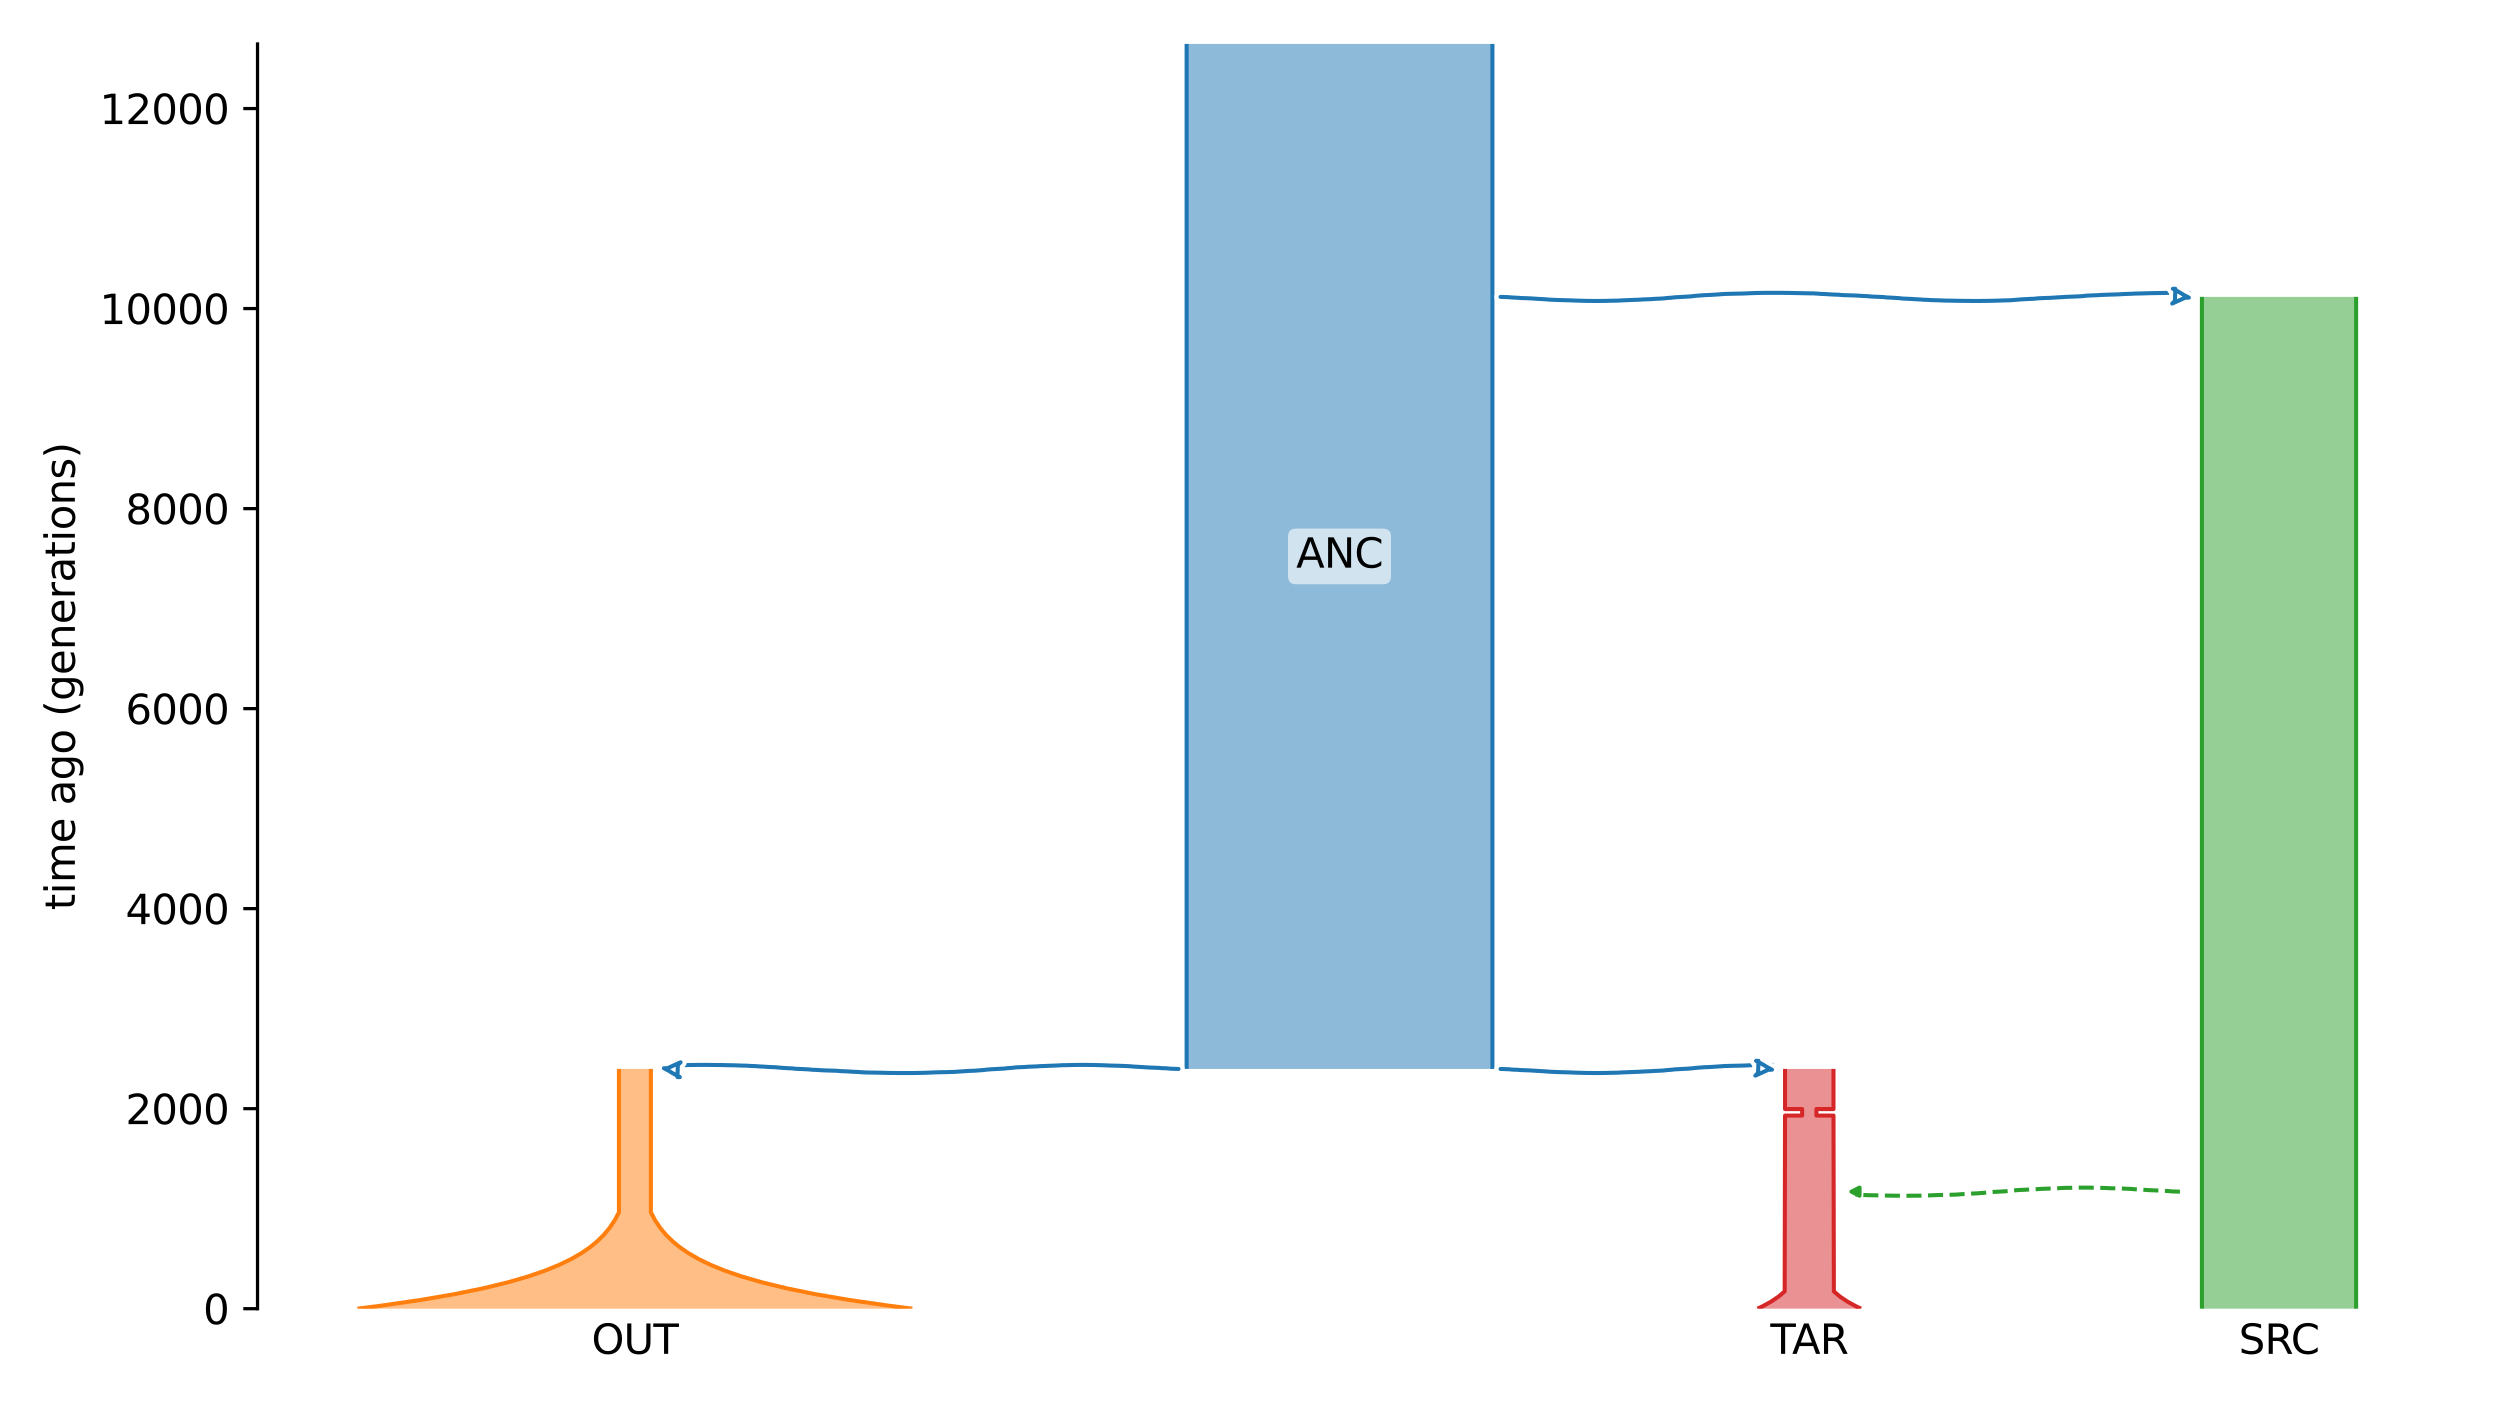 <?xml version="1.0" encoding="utf-8" standalone="no"?>
<!DOCTYPE svg PUBLIC "-//W3C//DTD SVG 1.1//EN"
  "http://www.w3.org/Graphics/SVG/1.1/DTD/svg11.dtd">
<svg xmlns:xlink="http://www.w3.org/1999/xlink" width="614.4pt" height="345.6pt" viewBox="0 0 614.4 345.6" xmlns="http://www.w3.org/2000/svg" version="1.1">
 <defs>
  <style type="text/css">*{stroke-linejoin: round; stroke-linecap: butt}</style>
 </defs>
 <g id="figure_1">
  <g id="patch_1">
   <path d="M 0 345.6 
L 614.4 345.6 
L 614.4 0 
L 0 0 
z
" style="fill: #ffffff"/>
  </g>
  <g id="axes_1">
   <g id="patch_2">
    <path d="M 63.291 321.622 
L 603.6 321.622 
L 603.6 10.8 
L 63.291 10.8 
z
" style="fill: #ffffff"/>
   </g>
   <path d="M 535.738 292.865 
L 534.738 292.834 
L 533.738 292.797 
L 532.738 292.699 
L 531.738 292.667 
L 530.738 292.593 
L 529.738 292.555 
L 528.738 292.519 
L 527.738 292.462 
L 526.738 292.391 
L 525.738 292.339 
L 524.738 292.28 
L 523.738 292.192 
L 522.738 292.146 
L 521.738 292.103 
L 520.738 292.073 
L 519.738 292.047 
L 518.738 292.025 
L 517.738 291.971 
L 516.738 291.943 
L 515.738 291.913 
L 514.738 291.888 
L 513.738 291.877 
L 512.738 291.867 
L 511.738 291.867 
L 510.738 291.876 
L 509.738 291.888 
L 508.738 291.919 
L 507.738 291.93 
L 506.738 291.96 
L 505.738 292.02 
L 504.738 292.057 
L 503.738 292.097 
L 502.738 292.139 
L 501.738 292.172 
L 500.738 292.239 
L 499.738 292.278 
L 498.738 292.321 
L 497.738 292.392 
L 496.738 292.428 
L 495.738 292.486 
L 494.738 292.597 
L 493.738 292.668 
L 492.738 292.781 
L 491.738 292.827 
L 490.738 292.888 
L 489.738 292.936 
L 488.738 293.017 
L 487.738 293.136 
L 486.738 293.206 
L 485.738 293.289 
L 484.738 293.322 
L 483.738 293.374 
L 482.738 293.442 
L 481.738 293.508 
L 480.738 293.585 
L 479.738 293.612 
L 478.738 293.639 
L 477.738 293.662 
L 476.738 293.681 
L 475.738 293.708 
L 474.738 293.757 
L 473.738 293.792 
L 472.738 293.828 
L 471.738 293.844 
L 470.738 293.859 
L 469.738 293.863 
L 468.738 293.865 
L 467.738 293.865 
L 466.738 293.863 
L 465.738 293.85 
L 464.738 293.841 
L 463.738 293.82 
L 462.738 293.797 
L 461.738 293.779 
L 460.738 293.761 
L 459.738 293.74 
L 458.738 293.724 
L 457.738 293.661 
L 456.003 293.586 
" clip-path="url(#p393d10623c)" style="fill: none; stroke-dasharray: 3.7,1.6; stroke-dashoffset: 0; stroke: #2ca02c"/>
   <g id="patch_3">
    <path d="M 291.624 10.8 
L 291.624 262.708 
M 366.778 10.8 
L 366.778 262.708 
" clip-path="url(#p393d10623c)" style="fill: none; stroke: #ffffff; stroke-width: 3; stroke-linejoin: miter"/>
    <path d="M 291.624 10.8 
L 291.624 262.708 
M 366.778 10.8 
L 366.778 262.708 
" clip-path="url(#p393d10623c)" style="fill: none; stroke: #1f77b4; stroke-linejoin: miter"/>
    <g id="PolyCollection_1">
     <path d="M 366.778 10.8 
L 291.624 10.8 
L 291.624 262.708 
L 366.778 262.708 
L 366.778 262.708 
L 366.778 10.8 
z
" clip-path="url(#p393d10623c)" style="fill: #1f77b4; fill-opacity: 0.5"/>
    </g>
    <g id="patch_4">
     <path d="M 152.108 262.708 
L 152.108 297.953 
L 152.108 297.953 
L 151.089 299.866 
L 149.806 301.778 
L 148.414 303.452 
L 146.709 305.125 
L 144.948 306.56 
L 142.855 307.994 
L 140.365 309.429 
L 137.406 310.863 
L 133.888 312.298 
L 129.705 313.732 
L 124.732 315.167 
L 118.82 316.601 
L 111.791 318.036 
L 103.435 319.47 
L 93.5 320.905 
L 87.85 321.622 
M 159.96 262.708 
L 159.96 297.953 
L 159.96 297.953 
L 160.978 299.866 
L 162.261 301.778 
L 163.654 303.452 
L 165.358 305.125 
L 167.119 306.56 
L 169.213 307.994 
L 171.702 309.429 
L 174.661 310.863 
L 178.18 312.298 
L 182.363 313.732 
L 187.335 315.167 
L 193.248 316.601 
L 200.276 318.036 
L 208.633 319.47 
L 218.567 320.905 
L 224.217 321.622 
L 224.217 321.622 
" clip-path="url(#p393d10623c)" style="fill: none; stroke: #ffffff; stroke-width: 3; stroke-linejoin: miter"/>
     <path d="M 152.108 262.708 
L 152.108 297.953 
L 152.108 297.953 
L 151.089 299.866 
L 149.806 301.778 
L 148.414 303.452 
L 146.709 305.125 
L 144.948 306.56 
L 142.855 307.994 
L 140.365 309.429 
L 137.406 310.863 
L 133.888 312.298 
L 129.705 313.732 
L 124.732 315.167 
L 118.82 316.601 
L 111.791 318.036 
L 103.435 319.47 
L 93.5 320.905 
L 87.85 321.622 
M 159.96 262.708 
L 159.96 297.953 
L 159.96 297.953 
L 160.978 299.866 
L 162.261 301.778 
L 163.654 303.452 
L 165.358 305.125 
L 167.119 306.56 
L 169.213 307.994 
L 171.702 309.429 
L 174.661 310.863 
L 178.18 312.298 
L 182.363 313.732 
L 187.335 315.167 
L 193.248 316.601 
L 200.276 318.036 
L 208.633 319.47 
L 218.567 320.905 
L 224.217 321.622 
L 224.217 321.622 
" clip-path="url(#p393d10623c)" style="fill: none; stroke: #ff7f0e; stroke-linejoin: miter"/>
     <g id="PolyCollection_2">
      <path d="M 159.96 262.708 
L 152.108 262.708 
L 152.108 297.953 
L 152.108 297.953 
L 151.993 298.192 
L 151.875 298.431 
L 151.753 298.67 
L 151.628 298.909 
L 151.499 299.148 
L 151.366 299.388 
L 151.23 299.627 
L 151.089 299.866 
L 150.945 300.105 
L 150.796 300.344 
L 150.643 300.583 
L 150.485 300.822 
L 150.322 301.061 
L 150.155 301.3 
L 149.983 301.539 
L 149.806 301.778 
L 149.624 302.017 
L 149.437 302.256 
L 149.244 302.496 
L 149.045 302.735 
L 148.841 302.974 
L 148.63 303.213 
L 148.414 303.452 
L 148.191 303.691 
L 147.961 303.93 
L 147.725 304.169 
L 147.482 304.408 
L 147.232 304.647 
L 146.974 304.886 
L 146.709 305.125 
L 146.437 305.365 
L 146.156 305.604 
L 145.867 305.843 
L 145.569 306.082 
L 145.263 306.321 
L 144.948 306.56 
L 144.624 306.799 
L 144.29 307.038 
L 143.947 307.277 
L 143.593 307.516 
L 143.229 307.755 
L 142.855 307.994 
L 142.469 308.233 
L 142.072 308.473 
L 141.664 308.712 
L 141.243 308.951 
L 140.811 309.19 
L 140.365 309.429 
L 139.907 309.668 
L 139.435 309.907 
L 138.95 310.146 
L 138.45 310.385 
L 137.935 310.624 
L 137.406 310.863 
L 136.861 311.102 
L 136.3 311.341 
L 135.723 311.581 
L 135.129 311.82 
L 134.517 312.059 
L 133.888 312.298 
L 133.24 312.537 
L 132.573 312.776 
L 131.887 313.015 
L 131.18 313.254 
L 130.453 313.493 
L 129.705 313.732 
L 128.935 313.971 
L 128.142 314.21 
L 127.326 314.45 
L 126.486 314.689 
L 125.622 314.928 
L 124.732 315.167 
L 123.816 315.406 
L 122.874 315.645 
L 121.904 315.884 
L 120.905 316.123 
L 119.878 316.362 
L 118.82 316.601 
L 117.731 316.84 
L 116.611 317.079 
L 115.457 317.318 
L 114.27 317.558 
L 113.049 317.797 
L 111.791 318.036 
L 110.497 318.275 
L 109.165 318.514 
L 107.794 318.753 
L 106.382 318.992 
L 104.93 319.231 
L 103.435 319.47 
L 101.896 319.709 
L 100.312 319.948 
L 98.682 320.187 
L 97.005 320.426 
L 95.278 320.666 
L 93.5 320.905 
L 91.671 321.144 
L 89.788 321.383 
L 87.85 321.622 
L 224.217 321.622 
L 224.217 321.622 
L 222.279 321.383 
L 220.396 321.144 
L 218.567 320.905 
L 216.79 320.666 
L 215.063 320.426 
L 213.385 320.187 
L 211.755 319.948 
L 210.171 319.709 
L 208.633 319.47 
L 207.138 319.231 
L 205.685 318.992 
L 204.274 318.753 
L 202.903 318.514 
L 201.571 318.275 
L 200.276 318.036 
L 199.019 317.797 
L 197.797 317.558 
L 196.61 317.318 
L 195.457 317.079 
L 194.336 316.84 
L 193.248 316.601 
L 192.19 316.362 
L 191.162 316.123 
L 190.164 315.884 
L 189.194 315.645 
L 188.251 315.406 
L 187.335 315.167 
L 186.446 314.928 
L 185.581 314.689 
L 184.742 314.45 
L 183.926 314.21 
L 183.133 313.971 
L 182.363 313.732 
L 181.614 313.493 
L 180.887 313.254 
L 180.181 313.015 
L 179.494 312.776 
L 178.828 312.537 
L 178.18 312.298 
L 177.55 312.059 
L 176.939 311.82 
L 176.345 311.581 
L 175.767 311.341 
L 175.206 311.102 
L 174.661 310.863 
L 174.132 310.624 
L 173.618 310.385 
L 173.118 310.146 
L 172.632 309.907 
L 172.16 309.668 
L 171.702 309.429 
L 171.257 309.19 
L 170.824 308.951 
L 170.404 308.712 
L 169.995 308.473 
L 169.598 308.233 
L 169.213 307.994 
L 168.838 307.755 
L 168.474 307.516 
L 168.121 307.277 
L 167.777 307.038 
L 167.443 306.799 
L 167.119 306.56 
L 166.804 306.321 
L 166.498 306.082 
L 166.201 305.843 
L 165.912 305.604 
L 165.631 305.365 
L 165.358 305.125 
L 165.093 304.886 
L 164.836 304.647 
L 164.585 304.408 
L 164.342 304.169 
L 164.106 303.93 
L 163.877 303.691 
L 163.654 303.452 
L 163.437 303.213 
L 163.227 302.974 
L 163.022 302.735 
L 162.824 302.496 
L 162.631 302.256 
L 162.443 302.017 
L 162.261 301.778 
L 162.084 301.539 
L 161.912 301.3 
L 161.745 301.061 
L 161.583 300.822 
L 161.425 300.583 
L 161.272 300.344 
L 161.123 300.105 
L 160.978 299.866 
L 160.838 299.627 
L 160.701 299.388 
L 160.568 299.148 
L 160.44 298.909 
L 160.314 298.67 
L 160.193 298.431 
L 160.074 298.192 
L 159.96 297.953 
L 159.96 297.953 
L 159.96 262.708 
z
" clip-path="url(#p393d10623c)" style="fill: #ff7f0e; fill-opacity: 0.5"/>
     </g>
     <g id="patch_5">
      <path d="M 541.141 72.964 
L 541.141 321.622 
M 579.04 72.964 
L 579.04 321.622 
" clip-path="url(#p393d10623c)" style="fill: none; stroke: #ffffff; stroke-width: 3; stroke-linejoin: miter"/>
      <path d="M 541.141 72.964 
L 541.141 321.622 
M 579.04 72.964 
L 579.04 321.622 
" clip-path="url(#p393d10623c)" style="fill: none; stroke: #2ca02c; stroke-linejoin: miter"/>
      <g id="PolyCollection_3">
       <path d="M 579.04 72.964 
L 541.141 72.964 
L 541.141 321.622 
L 579.04 321.622 
L 579.04 321.622 
L 579.04 72.964 
z
" clip-path="url(#p393d10623c)" style="fill: #2ca02c; fill-opacity: 0.5"/>
      </g>
      <g id="patch_6">
       <path d="M 438.692 262.708 
L 438.692 272.564 
L 442.891 272.564 
L 442.891 274.161 
L 438.692 274.161 
L 438.6 317.384 
L 437.093 318.651 
L 435.283 319.874 
L 433.128 321.054 
L 431.92 321.622 
M 450.6 262.708 
L 450.6 272.564 
L 446.401 272.564 
L 446.401 274.161 
L 450.6 274.161 
L 450.692 317.384 
L 452.198 318.651 
L 454.008 319.874 
L 456.163 321.054 
L 457.371 321.622 
L 457.371 321.622 
" clip-path="url(#p393d10623c)" style="fill: none; stroke: #ffffff; stroke-width: 3; stroke-linejoin: miter"/>
       <path d="M 438.692 262.708 
L 438.692 272.564 
L 442.891 272.564 
L 442.891 274.161 
L 438.692 274.161 
L 438.6 317.384 
L 437.093 318.651 
L 435.283 319.874 
L 433.128 321.054 
L 431.92 321.622 
M 450.6 262.708 
L 450.6 272.564 
L 446.401 272.564 
L 446.401 274.161 
L 450.6 274.161 
L 450.692 317.384 
L 452.198 318.651 
L 454.008 319.874 
L 456.163 321.054 
L 457.371 321.622 
L 457.371 321.622 
" clip-path="url(#p393d10623c)" style="fill: none; stroke: #d62728; stroke-linejoin: miter"/>
       <g id="PolyCollection_4">
        <path d="M 450.6 262.708 
L 438.692 262.708 
L 438.692 272.564 
L 442.891 272.564 
L 442.891 274.161 
L 438.692 274.161 
L 438.692 317.296 
L 438.692 317.296 
L 438.646 317.34 
L 438.6 317.384 
L 438.553 317.427 
L 438.506 317.471 
L 438.459 317.515 
L 438.412 317.558 
L 438.364 317.602 
L 438.315 317.646 
L 438.266 317.689 
L 438.217 317.733 
L 438.168 317.777 
L 438.118 317.82 
L 438.068 317.864 
L 438.017 317.908 
L 437.966 317.952 
L 437.914 317.995 
L 437.863 318.039 
L 437.81 318.083 
L 437.758 318.126 
L 437.705 318.17 
L 437.651 318.214 
L 437.597 318.257 
L 437.543 318.301 
L 437.488 318.345 
L 437.433 318.388 
L 437.378 318.432 
L 437.322 318.476 
L 437.265 318.52 
L 437.208 318.563 
L 437.151 318.607 
L 437.093 318.651 
L 437.035 318.694 
L 436.977 318.738 
L 436.917 318.782 
L 436.858 318.825 
L 436.798 318.869 
L 436.738 318.913 
L 436.677 318.957 
L 436.615 319 
L 436.553 319.044 
L 436.491 319.088 
L 436.428 319.131 
L 436.365 319.175 
L 436.301 319.219 
L 436.237 319.262 
L 436.172 319.306 
L 436.107 319.35 
L 436.041 319.393 
L 435.975 319.437 
L 435.908 319.481 
L 435.841 319.525 
L 435.773 319.568 
L 435.705 319.612 
L 435.636 319.656 
L 435.566 319.699 
L 435.496 319.743 
L 435.426 319.787 
L 435.355 319.83 
L 435.283 319.874 
L 435.211 319.918 
L 435.139 319.961 
L 435.065 320.005 
L 434.992 320.049 
L 434.917 320.093 
L 434.842 320.136 
L 434.767 320.18 
L 434.691 320.224 
L 434.614 320.267 
L 434.537 320.311 
L 434.459 320.355 
L 434.38 320.398 
L 434.301 320.442 
L 434.222 320.486 
L 434.141 320.53 
L 434.06 320.573 
L 433.979 320.617 
L 433.897 320.661 
L 433.814 320.704 
L 433.731 320.748 
L 433.646 320.792 
L 433.562 320.835 
L 433.476 320.879 
L 433.39 320.923 
L 433.304 320.966 
L 433.216 321.01 
L 433.128 321.054 
L 433.04 321.098 
L 432.95 321.141 
L 432.86 321.185 
L 432.769 321.229 
L 432.678 321.272 
L 432.586 321.316 
L 432.493 321.36 
L 432.399 321.403 
L 432.305 321.447 
L 432.21 321.491 
L 432.114 321.534 
L 432.017 321.578 
L 431.92 321.622 
L 457.371 321.622 
L 457.371 321.622 
L 457.274 321.578 
L 457.178 321.534 
L 457.082 321.491 
L 456.987 321.447 
L 456.892 321.403 
L 456.799 321.36 
L 456.706 321.316 
L 456.614 321.272 
L 456.522 321.229 
L 456.432 321.185 
L 456.341 321.141 
L 456.252 321.098 
L 456.163 321.054 
L 456.075 321.01 
L 455.988 320.966 
L 455.901 320.923 
L 455.815 320.879 
L 455.73 320.835 
L 455.645 320.792 
L 455.561 320.748 
L 455.478 320.704 
L 455.395 320.661 
L 455.313 320.617 
L 455.231 320.573 
L 455.15 320.53 
L 455.07 320.486 
L 454.99 320.442 
L 454.911 320.398 
L 454.833 320.355 
L 454.755 320.311 
L 454.678 320.267 
L 454.601 320.224 
L 454.525 320.18 
L 454.449 320.136 
L 454.374 320.093 
L 454.3 320.049 
L 454.226 320.005 
L 454.153 319.961 
L 454.08 319.918 
L 454.008 319.874 
L 453.937 319.83 
L 453.866 319.787 
L 453.795 319.743 
L 453.725 319.699 
L 453.656 319.656 
L 453.587 319.612 
L 453.519 319.568 
L 453.451 319.525 
L 453.384 319.481 
L 453.317 319.437 
L 453.25 319.393 
L 453.185 319.35 
L 453.119 319.306 
L 453.055 319.262 
L 452.99 319.219 
L 452.927 319.175 
L 452.863 319.131 
L 452.801 319.088 
L 452.738 319.044 
L 452.676 319 
L 452.615 318.957 
L 452.554 318.913 
L 452.494 318.869 
L 452.434 318.825 
L 452.374 318.782 
L 452.315 318.738 
L 452.256 318.694 
L 452.198 318.651 
L 452.141 318.607 
L 452.083 318.563 
L 452.026 318.52 
L 451.97 318.476 
L 451.914 318.432 
L 451.858 318.388 
L 451.803 318.345 
L 451.749 318.301 
L 451.694 318.257 
L 451.64 318.214 
L 451.587 318.17 
L 451.534 318.126 
L 451.481 318.083 
L 451.429 318.039 
L 451.377 317.995 
L 451.326 317.952 
L 451.275 317.908 
L 451.224 317.864 
L 451.174 317.82 
L 451.124 317.777 
L 451.074 317.733 
L 451.025 317.689 
L 450.976 317.646 
L 450.928 317.602 
L 450.88 317.558 
L 450.832 317.515 
L 450.785 317.471 
L 450.738 317.427 
L 450.692 317.384 
L 450.645 317.34 
L 450.6 317.296 
L 450.6 317.296 
L 450.6 274.161 
L 446.401 274.161 
L 446.401 272.564 
L 450.6 272.564 
L 450.6 262.708 
z
" clip-path="url(#p393d10623c)" style="fill: #d62728; fill-opacity: 0.5"/>
       </g>
       <g id="matplotlib.axis_1">
        <g id="xtick_1">
         <g id="line2d_1"/>
         <g id="text_1">
          <!-- OUT -->
          <g transform="translate(145.384 332.72) scale(0.1 -0.1)">
           <defs>
            <path id="DejaVuSans-4f" d="M 2522 4238 
Q 1834 4238 1429 3725 
Q 1025 3213 1025 2328 
Q 1025 1447 1429 934 
Q 1834 422 2522 422 
Q 3209 422 3611 934 
Q 4013 1447 4013 2328 
Q 4013 3213 3611 3725 
Q 3209 4238 2522 4238 
z
M 2522 4750 
Q 3503 4750 4090 4092 
Q 4678 3434 4678 2328 
Q 4678 1225 4090 567 
Q 3503 -91 2522 -91 
Q 1538 -91 948 565 
Q 359 1222 359 2328 
Q 359 3434 948 4092 
Q 1538 4750 2522 4750 
z
" transform="scale(0.016)"/>
            <path id="DejaVuSans-55" d="M 556 4666 
L 1191 4666 
L 1191 1831 
Q 1191 1081 1462 751 
Q 1734 422 2344 422 
Q 2950 422 3222 751 
Q 3494 1081 3494 1831 
L 3494 4666 
L 4128 4666 
L 4128 1753 
Q 4128 841 3676 375 
Q 3225 -91 2344 -91 
Q 1459 -91 1007 375 
Q 556 841 556 1753 
L 556 4666 
z
" transform="scale(0.016)"/>
            <path id="DejaVuSans-54" d="M -19 4666 
L 3928 4666 
L 3928 4134 
L 2272 4134 
L 2272 0 
L 1638 0 
L 1638 4134 
L -19 4134 
L -19 4666 
z
" transform="scale(0.016)"/>
           </defs>
           <use xlink:href="#DejaVuSans-4f"/>
           <use xlink:href="#DejaVuSans-55" x="78.711"/>
           <use xlink:href="#DejaVuSans-54" x="151.904"/>
          </g>
         </g>
        </g>
        <g id="xtick_2">
         <g id="line2d_2"/>
         <g id="text_2">
          <!-- SRC -->
          <g transform="translate(550.201 332.72) scale(0.1 -0.1)">
           <defs>
            <path id="DejaVuSans-53" d="M 3425 4513 
L 3425 3897 
Q 3066 4069 2747 4153 
Q 2428 4238 2131 4238 
Q 1616 4238 1336 4038 
Q 1056 3838 1056 3469 
Q 1056 3159 1242 3001 
Q 1428 2844 1947 2747 
L 2328 2669 
Q 3034 2534 3370 2195 
Q 3706 1856 3706 1288 
Q 3706 609 3251 259 
Q 2797 -91 1919 -91 
Q 1588 -91 1214 -16 
Q 841 59 441 206 
L 441 856 
Q 825 641 1194 531 
Q 1563 422 1919 422 
Q 2459 422 2753 634 
Q 3047 847 3047 1241 
Q 3047 1584 2836 1778 
Q 2625 1972 2144 2069 
L 1759 2144 
Q 1053 2284 737 2584 
Q 422 2884 422 3419 
Q 422 4038 858 4394 
Q 1294 4750 2059 4750 
Q 2388 4750 2728 4690 
Q 3069 4631 3425 4513 
z
" transform="scale(0.016)"/>
            <path id="DejaVuSans-52" d="M 2841 2188 
Q 3044 2119 3236 1894 
Q 3428 1669 3622 1275 
L 4263 0 
L 3584 0 
L 2988 1197 
Q 2756 1666 2539 1819 
Q 2322 1972 1947 1972 
L 1259 1972 
L 1259 0 
L 628 0 
L 628 4666 
L 2053 4666 
Q 2853 4666 3247 4331 
Q 3641 3997 3641 3322 
Q 3641 2881 3436 2590 
Q 3231 2300 2841 2188 
z
M 1259 4147 
L 1259 2491 
L 2053 2491 
Q 2509 2491 2742 2702 
Q 2975 2913 2975 3322 
Q 2975 3731 2742 3939 
Q 2509 4147 2053 4147 
L 1259 4147 
z
" transform="scale(0.016)"/>
            <path id="DejaVuSans-43" d="M 4122 4306 
L 4122 3641 
Q 3803 3938 3442 4084 
Q 3081 4231 2675 4231 
Q 1875 4231 1450 3742 
Q 1025 3253 1025 2328 
Q 1025 1406 1450 917 
Q 1875 428 2675 428 
Q 3081 428 3442 575 
Q 3803 722 4122 1019 
L 4122 359 
Q 3791 134 3420 21 
Q 3050 -91 2638 -91 
Q 1578 -91 968 557 
Q 359 1206 359 2328 
Q 359 3453 968 4101 
Q 1578 4750 2638 4750 
Q 3056 4750 3426 4639 
Q 3797 4528 4122 4306 
z
" transform="scale(0.016)"/>
           </defs>
           <use xlink:href="#DejaVuSans-53"/>
           <use xlink:href="#DejaVuSans-52" x="63.477"/>
           <use xlink:href="#DejaVuSans-43" x="127.959"/>
          </g>
         </g>
        </g>
        <g id="xtick_3">
         <g id="line2d_3"/>
         <g id="text_3">
          <!-- TAR -->
          <g transform="translate(435.085 332.72) scale(0.1 -0.1)">
           <defs>
            <path id="DejaVuSans-41" d="M 2188 4044 
L 1331 1722 
L 3047 1722 
L 2188 4044 
z
M 1831 4666 
L 2547 4666 
L 4325 0 
L 3669 0 
L 3244 1197 
L 1141 1197 
L 716 0 
L 50 0 
L 1831 4666 
z
" transform="scale(0.016)"/>
           </defs>
           <use xlink:href="#DejaVuSans-54"/>
           <use xlink:href="#DejaVuSans-41" x="53.334"/>
           <use xlink:href="#DejaVuSans-52" x="121.742"/>
          </g>
         </g>
        </g>
       </g>
       <g id="matplotlib.axis_2">
        <g id="ytick_1">
         <g id="line2d_4">
          <defs>
           <path id="md75ac543d2" d="M 0 0 
L -3.5 0 
" style="stroke: #000000; stroke-width: 0.8"/>
          </defs>
          <g>
           <use xlink:href="#md75ac543d2" x="63.291" y="321.622" style="stroke: #000000; stroke-width: 0.8"/>
          </g>
         </g>
         <g id="text_4">
          <!-- 0 -->
          <g transform="translate(49.928 325.421) scale(0.1 -0.1)">
           <defs>
            <path id="DejaVuSans-30" d="M 2034 4250 
Q 1547 4250 1301 3770 
Q 1056 3291 1056 2328 
Q 1056 1369 1301 889 
Q 1547 409 2034 409 
Q 2525 409 2770 889 
Q 3016 1369 3016 2328 
Q 3016 3291 2770 3770 
Q 2525 4250 2034 4250 
z
M 2034 4750 
Q 2819 4750 3233 4129 
Q 3647 3509 3647 2328 
Q 3647 1150 3233 529 
Q 2819 -91 2034 -91 
Q 1250 -91 836 529 
Q 422 1150 422 2328 
Q 422 3509 836 4129 
Q 1250 4750 2034 4750 
z
" transform="scale(0.016)"/>
           </defs>
           <use xlink:href="#DejaVuSans-30"/>
          </g>
         </g>
        </g>
        <g id="ytick_2">
         <g id="line2d_5">
          <g>
           <use xlink:href="#md75ac543d2" x="63.291" y="272.466" style="stroke: #000000; stroke-width: 0.8"/>
          </g>
         </g>
         <g id="text_5">
          <!-- 2000 -->
          <g transform="translate(30.841 276.265) scale(0.1 -0.1)">
           <defs>
            <path id="DejaVuSans-32" d="M 1228 531 
L 3431 531 
L 3431 0 
L 469 0 
L 469 531 
Q 828 903 1448 1529 
Q 2069 2156 2228 2338 
Q 2531 2678 2651 2914 
Q 2772 3150 2772 3378 
Q 2772 3750 2511 3984 
Q 2250 4219 1831 4219 
Q 1534 4219 1204 4116 
Q 875 4013 500 3803 
L 500 4441 
Q 881 4594 1212 4672 
Q 1544 4750 1819 4750 
Q 2544 4750 2975 4387 
Q 3406 4025 3406 3419 
Q 3406 3131 3298 2873 
Q 3191 2616 2906 2266 
Q 2828 2175 2409 1742 
Q 1991 1309 1228 531 
z
" transform="scale(0.016)"/>
           </defs>
           <use xlink:href="#DejaVuSans-32"/>
           <use xlink:href="#DejaVuSans-30" x="63.623"/>
           <use xlink:href="#DejaVuSans-30" x="127.246"/>
           <use xlink:href="#DejaVuSans-30" x="190.869"/>
          </g>
         </g>
        </g>
        <g id="ytick_3">
         <g id="line2d_6">
          <g>
           <use xlink:href="#md75ac543d2" x="63.291" y="223.309" style="stroke: #000000; stroke-width: 0.8"/>
          </g>
         </g>
         <g id="text_6">
          <!-- 4000 -->
          <g transform="translate(30.841 227.108) scale(0.1 -0.1)">
           <defs>
            <path id="DejaVuSans-34" d="M 2419 4116 
L 825 1625 
L 2419 1625 
L 2419 4116 
z
M 2253 4666 
L 3047 4666 
L 3047 1625 
L 3713 1625 
L 3713 1100 
L 3047 1100 
L 3047 0 
L 2419 0 
L 2419 1100 
L 313 1100 
L 313 1709 
L 2253 4666 
z
" transform="scale(0.016)"/>
           </defs>
           <use xlink:href="#DejaVuSans-34"/>
           <use xlink:href="#DejaVuSans-30" x="63.623"/>
           <use xlink:href="#DejaVuSans-30" x="127.246"/>
           <use xlink:href="#DejaVuSans-30" x="190.869"/>
          </g>
         </g>
        </g>
        <g id="ytick_4">
         <g id="line2d_7">
          <g>
           <use xlink:href="#md75ac543d2" x="63.291" y="174.153" style="stroke: #000000; stroke-width: 0.8"/>
          </g>
         </g>
         <g id="text_7">
          <!-- 6000 -->
          <g transform="translate(30.841 177.952) scale(0.1 -0.1)">
           <defs>
            <path id="DejaVuSans-36" d="M 2113 2584 
Q 1688 2584 1439 2293 
Q 1191 2003 1191 1497 
Q 1191 994 1439 701 
Q 1688 409 2113 409 
Q 2538 409 2786 701 
Q 3034 994 3034 1497 
Q 3034 2003 2786 2293 
Q 2538 2584 2113 2584 
z
M 3366 4563 
L 3366 3988 
Q 3128 4100 2886 4159 
Q 2644 4219 2406 4219 
Q 1781 4219 1451 3797 
Q 1122 3375 1075 2522 
Q 1259 2794 1537 2939 
Q 1816 3084 2150 3084 
Q 2853 3084 3261 2657 
Q 3669 2231 3669 1497 
Q 3669 778 3244 343 
Q 2819 -91 2113 -91 
Q 1303 -91 875 529 
Q 447 1150 447 2328 
Q 447 3434 972 4092 
Q 1497 4750 2381 4750 
Q 2619 4750 2861 4703 
Q 3103 4656 3366 4563 
z
" transform="scale(0.016)"/>
           </defs>
           <use xlink:href="#DejaVuSans-36"/>
           <use xlink:href="#DejaVuSans-30" x="63.623"/>
           <use xlink:href="#DejaVuSans-30" x="127.246"/>
           <use xlink:href="#DejaVuSans-30" x="190.869"/>
          </g>
         </g>
        </g>
        <g id="ytick_5">
         <g id="line2d_8">
          <g>
           <use xlink:href="#md75ac543d2" x="63.291" y="124.996" style="stroke: #000000; stroke-width: 0.8"/>
          </g>
         </g>
         <g id="text_8">
          <!-- 8000 -->
          <g transform="translate(30.841 128.796) scale(0.1 -0.1)">
           <defs>
            <path id="DejaVuSans-38" d="M 2034 2216 
Q 1584 2216 1326 1975 
Q 1069 1734 1069 1313 
Q 1069 891 1326 650 
Q 1584 409 2034 409 
Q 2484 409 2743 651 
Q 3003 894 3003 1313 
Q 3003 1734 2745 1975 
Q 2488 2216 2034 2216 
z
M 1403 2484 
Q 997 2584 770 2862 
Q 544 3141 544 3541 
Q 544 4100 942 4425 
Q 1341 4750 2034 4750 
Q 2731 4750 3128 4425 
Q 3525 4100 3525 3541 
Q 3525 3141 3298 2862 
Q 3072 2584 2669 2484 
Q 3125 2378 3379 2068 
Q 3634 1759 3634 1313 
Q 3634 634 3220 271 
Q 2806 -91 2034 -91 
Q 1263 -91 848 271 
Q 434 634 434 1313 
Q 434 1759 690 2068 
Q 947 2378 1403 2484 
z
M 1172 3481 
Q 1172 3119 1398 2916 
Q 1625 2713 2034 2713 
Q 2441 2713 2670 2916 
Q 2900 3119 2900 3481 
Q 2900 3844 2670 4047 
Q 2441 4250 2034 4250 
Q 1625 4250 1398 4047 
Q 1172 3844 1172 3481 
z
" transform="scale(0.016)"/>
           </defs>
           <use xlink:href="#DejaVuSans-38"/>
           <use xlink:href="#DejaVuSans-30" x="63.623"/>
           <use xlink:href="#DejaVuSans-30" x="127.246"/>
           <use xlink:href="#DejaVuSans-30" x="190.869"/>
          </g>
         </g>
        </g>
        <g id="ytick_6">
         <g id="line2d_9">
          <g>
           <use xlink:href="#md75ac543d2" x="63.291" y="75.84" style="stroke: #000000; stroke-width: 0.8"/>
          </g>
         </g>
         <g id="text_9">
          <!-- 10000 -->
          <g transform="translate(24.478 79.639) scale(0.1 -0.1)">
           <defs>
            <path id="DejaVuSans-31" d="M 794 531 
L 1825 531 
L 1825 4091 
L 703 3866 
L 703 4441 
L 1819 4666 
L 2450 4666 
L 2450 531 
L 3481 531 
L 3481 0 
L 794 0 
L 794 531 
z
" transform="scale(0.016)"/>
           </defs>
           <use xlink:href="#DejaVuSans-31"/>
           <use xlink:href="#DejaVuSans-30" x="63.623"/>
           <use xlink:href="#DejaVuSans-30" x="127.246"/>
           <use xlink:href="#DejaVuSans-30" x="190.869"/>
           <use xlink:href="#DejaVuSans-30" x="254.492"/>
          </g>
         </g>
        </g>
        <g id="ytick_7">
         <g id="line2d_10">
          <g>
           <use xlink:href="#md75ac543d2" x="63.291" y="26.684" style="stroke: #000000; stroke-width: 0.8"/>
          </g>
         </g>
         <g id="text_10">
          <!-- 12000 -->
          <g transform="translate(24.478 30.483) scale(0.1 -0.1)">
           <use xlink:href="#DejaVuSans-31"/>
           <use xlink:href="#DejaVuSans-32" x="63.623"/>
           <use xlink:href="#DejaVuSans-30" x="127.246"/>
           <use xlink:href="#DejaVuSans-30" x="190.869"/>
           <use xlink:href="#DejaVuSans-30" x="254.492"/>
          </g>
         </g>
        </g>
        <g id="text_11">
         <!-- time ago (generations) -->
         <g transform="translate(18.398 223.682) rotate(-90) scale(0.1 -0.1)">
          <defs>
           <path id="DejaVuSans-74" d="M 1172 4494 
L 1172 3500 
L 2356 3500 
L 2356 3053 
L 1172 3053 
L 1172 1153 
Q 1172 725 1289 603 
Q 1406 481 1766 481 
L 2356 481 
L 2356 0 
L 1766 0 
Q 1100 0 847 248 
Q 594 497 594 1153 
L 594 3053 
L 172 3053 
L 172 3500 
L 594 3500 
L 594 4494 
L 1172 4494 
z
" transform="scale(0.016)"/>
           <path id="DejaVuSans-69" d="M 603 3500 
L 1178 3500 
L 1178 0 
L 603 0 
L 603 3500 
z
M 603 4863 
L 1178 4863 
L 1178 4134 
L 603 4134 
L 603 4863 
z
" transform="scale(0.016)"/>
           <path id="DejaVuSans-6d" d="M 3328 2828 
Q 3544 3216 3844 3400 
Q 4144 3584 4550 3584 
Q 5097 3584 5394 3201 
Q 5691 2819 5691 2113 
L 5691 0 
L 5113 0 
L 5113 2094 
Q 5113 2597 4934 2840 
Q 4756 3084 4391 3084 
Q 3944 3084 3684 2787 
Q 3425 2491 3425 1978 
L 3425 0 
L 2847 0 
L 2847 2094 
Q 2847 2600 2669 2842 
Q 2491 3084 2119 3084 
Q 1678 3084 1418 2786 
Q 1159 2488 1159 1978 
L 1159 0 
L 581 0 
L 581 3500 
L 1159 3500 
L 1159 2956 
Q 1356 3278 1631 3431 
Q 1906 3584 2284 3584 
Q 2666 3584 2933 3390 
Q 3200 3197 3328 2828 
z
" transform="scale(0.016)"/>
           <path id="DejaVuSans-65" d="M 3597 1894 
L 3597 1613 
L 953 1613 
Q 991 1019 1311 708 
Q 1631 397 2203 397 
Q 2534 397 2845 478 
Q 3156 559 3463 722 
L 3463 178 
Q 3153 47 2828 -22 
Q 2503 -91 2169 -91 
Q 1331 -91 842 396 
Q 353 884 353 1716 
Q 353 2575 817 3079 
Q 1281 3584 2069 3584 
Q 2775 3584 3186 3129 
Q 3597 2675 3597 1894 
z
M 3022 2063 
Q 3016 2534 2758 2815 
Q 2500 3097 2075 3097 
Q 1594 3097 1305 2825 
Q 1016 2553 972 2059 
L 3022 2063 
z
" transform="scale(0.016)"/>
           <path id="DejaVuSans-20" transform="scale(0.016)"/>
           <path id="DejaVuSans-61" d="M 2194 1759 
Q 1497 1759 1228 1600 
Q 959 1441 959 1056 
Q 959 750 1161 570 
Q 1363 391 1709 391 
Q 2188 391 2477 730 
Q 2766 1069 2766 1631 
L 2766 1759 
L 2194 1759 
z
M 3341 1997 
L 3341 0 
L 2766 0 
L 2766 531 
Q 2569 213 2275 61 
Q 1981 -91 1556 -91 
Q 1019 -91 701 211 
Q 384 513 384 1019 
Q 384 1609 779 1909 
Q 1175 2209 1959 2209 
L 2766 2209 
L 2766 2266 
Q 2766 2663 2505 2880 
Q 2244 3097 1772 3097 
Q 1472 3097 1187 3025 
Q 903 2953 641 2809 
L 641 3341 
Q 956 3463 1253 3523 
Q 1550 3584 1831 3584 
Q 2591 3584 2966 3190 
Q 3341 2797 3341 1997 
z
" transform="scale(0.016)"/>
           <path id="DejaVuSans-67" d="M 2906 1791 
Q 2906 2416 2648 2759 
Q 2391 3103 1925 3103 
Q 1463 3103 1205 2759 
Q 947 2416 947 1791 
Q 947 1169 1205 825 
Q 1463 481 1925 481 
Q 2391 481 2648 825 
Q 2906 1169 2906 1791 
z
M 3481 434 
Q 3481 -459 3084 -895 
Q 2688 -1331 1869 -1331 
Q 1566 -1331 1297 -1286 
Q 1028 -1241 775 -1147 
L 775 -588 
Q 1028 -725 1275 -790 
Q 1522 -856 1778 -856 
Q 2344 -856 2625 -561 
Q 2906 -266 2906 331 
L 2906 616 
Q 2728 306 2450 153 
Q 2172 0 1784 0 
Q 1141 0 747 490 
Q 353 981 353 1791 
Q 353 2603 747 3093 
Q 1141 3584 1784 3584 
Q 2172 3584 2450 3431 
Q 2728 3278 2906 2969 
L 2906 3500 
L 3481 3500 
L 3481 434 
z
" transform="scale(0.016)"/>
           <path id="DejaVuSans-6f" d="M 1959 3097 
Q 1497 3097 1228 2736 
Q 959 2375 959 1747 
Q 959 1119 1226 758 
Q 1494 397 1959 397 
Q 2419 397 2687 759 
Q 2956 1122 2956 1747 
Q 2956 2369 2687 2733 
Q 2419 3097 1959 3097 
z
M 1959 3584 
Q 2709 3584 3137 3096 
Q 3566 2609 3566 1747 
Q 3566 888 3137 398 
Q 2709 -91 1959 -91 
Q 1206 -91 779 398 
Q 353 888 353 1747 
Q 353 2609 779 3096 
Q 1206 3584 1959 3584 
z
" transform="scale(0.016)"/>
           <path id="DejaVuSans-28" d="M 1984 4856 
Q 1566 4138 1362 3434 
Q 1159 2731 1159 2009 
Q 1159 1288 1364 580 
Q 1569 -128 1984 -844 
L 1484 -844 
Q 1016 -109 783 600 
Q 550 1309 550 2009 
Q 550 2706 781 3412 
Q 1013 4119 1484 4856 
L 1984 4856 
z
" transform="scale(0.016)"/>
           <path id="DejaVuSans-6e" d="M 3513 2113 
L 3513 0 
L 2938 0 
L 2938 2094 
Q 2938 2591 2744 2837 
Q 2550 3084 2163 3084 
Q 1697 3084 1428 2787 
Q 1159 2491 1159 1978 
L 1159 0 
L 581 0 
L 581 3500 
L 1159 3500 
L 1159 2956 
Q 1366 3272 1645 3428 
Q 1925 3584 2291 3584 
Q 2894 3584 3203 3211 
Q 3513 2838 3513 2113 
z
" transform="scale(0.016)"/>
           <path id="DejaVuSans-72" d="M 2631 2963 
Q 2534 3019 2420 3045 
Q 2306 3072 2169 3072 
Q 1681 3072 1420 2755 
Q 1159 2438 1159 1844 
L 1159 0 
L 581 0 
L 581 3500 
L 1159 3500 
L 1159 2956 
Q 1341 3275 1631 3429 
Q 1922 3584 2338 3584 
Q 2397 3584 2469 3576 
Q 2541 3569 2628 3553 
L 2631 2963 
z
" transform="scale(0.016)"/>
           <path id="DejaVuSans-73" d="M 2834 3397 
L 2834 2853 
Q 2591 2978 2328 3040 
Q 2066 3103 1784 3103 
Q 1356 3103 1142 2972 
Q 928 2841 928 2578 
Q 928 2378 1081 2264 
Q 1234 2150 1697 2047 
L 1894 2003 
Q 2506 1872 2764 1633 
Q 3022 1394 3022 966 
Q 3022 478 2636 193 
Q 2250 -91 1575 -91 
Q 1294 -91 989 -36 
Q 684 19 347 128 
L 347 722 
Q 666 556 975 473 
Q 1284 391 1588 391 
Q 1994 391 2212 530 
Q 2431 669 2431 922 
Q 2431 1156 2273 1281 
Q 2116 1406 1581 1522 
L 1381 1569 
Q 847 1681 609 1914 
Q 372 2147 372 2553 
Q 372 3047 722 3315 
Q 1072 3584 1716 3584 
Q 2034 3584 2315 3537 
Q 2597 3491 2834 3397 
z
" transform="scale(0.016)"/>
           <path id="DejaVuSans-29" d="M 513 4856 
L 1013 4856 
Q 1481 4119 1714 3412 
Q 1947 2706 1947 2009 
Q 1947 1309 1714 600 
Q 1481 -109 1013 -844 
L 513 -844 
Q 928 -128 1133 580 
Q 1338 1288 1338 2009 
Q 1338 2731 1133 3434 
Q 928 4138 513 4856 
z
" transform="scale(0.016)"/>
          </defs>
          <use xlink:href="#DejaVuSans-74"/>
          <use xlink:href="#DejaVuSans-69" x="39.209"/>
          <use xlink:href="#DejaVuSans-6d" x="66.992"/>
          <use xlink:href="#DejaVuSans-65" x="164.404"/>
          <use xlink:href="#DejaVuSans-20" x="225.928"/>
          <use xlink:href="#DejaVuSans-61" x="257.715"/>
          <use xlink:href="#DejaVuSans-67" x="318.994"/>
          <use xlink:href="#DejaVuSans-6f" x="382.471"/>
          <use xlink:href="#DejaVuSans-20" x="443.652"/>
          <use xlink:href="#DejaVuSans-28" x="475.439"/>
          <use xlink:href="#DejaVuSans-67" x="514.453"/>
          <use xlink:href="#DejaVuSans-65" x="577.93"/>
          <use xlink:href="#DejaVuSans-6e" x="639.453"/>
          <use xlink:href="#DejaVuSans-65" x="702.832"/>
          <use xlink:href="#DejaVuSans-72" x="764.355"/>
          <use xlink:href="#DejaVuSans-61" x="805.469"/>
          <use xlink:href="#DejaVuSans-74" x="866.748"/>
          <use xlink:href="#DejaVuSans-69" x="905.957"/>
          <use xlink:href="#DejaVuSans-6f" x="933.74"/>
          <use xlink:href="#DejaVuSans-6e" x="994.922"/>
          <use xlink:href="#DejaVuSans-73" x="1058.301"/>
          <use xlink:href="#DejaVuSans-29" x="1110.4"/>
         </g>
        </g>
       </g>
       <g id="patch_7">
        <path d="M 289.627 262.708 
L 288.627 262.677 
L 287.627 262.64 
L 286.627 262.542 
L 285.627 262.509 
L 284.627 262.436 
L 283.627 262.397 
L 282.627 262.362 
L 281.627 262.304 
L 280.627 262.234 
L 279.627 262.182 
L 278.627 262.123 
L 277.627 262.034 
L 276.627 261.988 
L 275.627 261.946 
L 274.627 261.915 
L 273.627 261.889 
L 272.627 261.868 
L 271.627 261.814 
L 270.627 261.786 
L 269.627 261.756 
L 268.627 261.731 
L 267.627 261.719 
L 266.627 261.709 
L 265.627 261.71 
L 264.627 261.719 
L 263.627 261.731 
L 262.627 261.762 
L 261.627 261.773 
L 260.627 261.803 
L 259.627 261.863 
L 258.627 261.9 
L 257.627 261.939 
L 256.627 261.982 
L 255.627 262.014 
L 254.627 262.082 
L 253.627 262.121 
L 252.627 262.164 
L 251.627 262.234 
L 250.627 262.27 
L 249.627 262.329 
L 248.627 262.44 
L 247.627 262.511 
L 246.627 262.623 
L 245.627 262.669 
L 244.627 262.731 
L 243.627 262.779 
L 242.627 262.86 
L 241.627 262.978 
L 240.627 263.049 
L 239.627 263.132 
L 238.627 263.165 
L 237.627 263.216 
L 236.627 263.285 
L 235.627 263.351 
L 234.627 263.428 
L 233.627 263.455 
L 232.627 263.482 
L 231.627 263.504 
L 230.627 263.524 
L 229.627 263.55 
L 228.627 263.6 
L 227.627 263.635 
L 226.627 263.671 
L 225.627 263.686 
L 224.627 263.702 
L 223.627 263.705 
L 222.627 263.708 
L 221.627 263.707 
L 220.627 263.705 
L 219.627 263.692 
L 218.627 263.684 
L 217.627 263.662 
L 216.627 263.639 
L 215.627 263.622 
L 214.627 263.603 
L 213.627 263.583 
L 212.627 263.566 
L 211.627 263.504 
L 210.627 263.428 
L 209.627 263.396 
L 208.627 263.328 
L 207.627 263.274 
L 206.627 263.24 
L 205.627 263.15 
L 204.627 263.122 
L 203.627 263.09 
L 202.627 263.059 
L 201.627 263.004 
L 200.627 262.94 
L 199.627 262.902 
L 198.627 262.806 
L 197.627 262.756 
L 196.627 262.712 
L 195.627 262.672 
L 194.627 262.564 
L 193.627 262.522 
L 192.627 262.46 
L 191.627 262.39 
L 190.627 262.286 
L 189.627 262.249 
L 188.627 262.203 
L 187.627 262.134 
L 186.627 262.086 
L 185.627 262.008 
L 184.627 261.977 
L 183.627 261.908 
L 182.627 261.884 
L 181.627 261.855 
L 180.627 261.814 
L 179.627 261.792 
L 178.627 261.778 
L 177.627 261.751 
L 176.627 261.742 
L 175.627 261.73 
L 174.627 261.718 
L 173.627 261.713 
L 172.627 261.708 
L 171.627 261.714 
L 170.627 261.727 
L 169.627 261.734 
L 168.627 261.759 
L 167.627 261.783 
L 166.627 261.819 
L 165.627 261.845 
L 164.627 261.867 
L 163.076 261.936 
" clip-path="url(#p393d10623c)" style="fill: none; stroke: #ffffff; stroke-width: 3; stroke-linecap: round"/>
        <path d="M 289.627 262.708 
L 288.627 262.677 
L 287.627 262.64 
L 286.627 262.542 
L 285.627 262.509 
L 284.627 262.436 
L 283.627 262.397 
L 282.627 262.362 
L 281.627 262.304 
L 280.627 262.234 
L 279.627 262.182 
L 278.627 262.123 
L 277.627 262.034 
L 276.627 261.988 
L 275.627 261.946 
L 274.627 261.915 
L 273.627 261.889 
L 272.627 261.868 
L 271.627 261.814 
L 270.627 261.786 
L 269.627 261.756 
L 268.627 261.731 
L 267.627 261.719 
L 266.627 261.709 
L 265.627 261.71 
L 264.627 261.719 
L 263.627 261.731 
L 262.627 261.762 
L 261.627 261.773 
L 260.627 261.803 
L 259.627 261.863 
L 258.627 261.9 
L 257.627 261.939 
L 256.627 261.982 
L 255.627 262.014 
L 254.627 262.082 
L 253.627 262.121 
L 252.627 262.164 
L 251.627 262.234 
L 250.627 262.27 
L 249.627 262.329 
L 248.627 262.44 
L 247.627 262.511 
L 246.627 262.623 
L 245.627 262.669 
L 244.627 262.731 
L 243.627 262.779 
L 242.627 262.86 
L 241.627 262.978 
L 240.627 263.049 
L 239.627 263.132 
L 238.627 263.165 
L 237.627 263.216 
L 236.627 263.285 
L 235.627 263.351 
L 234.627 263.428 
L 233.627 263.455 
L 232.627 263.482 
L 231.627 263.504 
L 230.627 263.524 
L 229.627 263.55 
L 228.627 263.6 
L 227.627 263.635 
L 226.627 263.671 
L 225.627 263.686 
L 224.627 263.702 
L 223.627 263.705 
L 222.627 263.708 
L 221.627 263.707 
L 220.627 263.705 
L 219.627 263.692 
L 218.627 263.684 
L 217.627 263.662 
L 216.627 263.639 
L 215.627 263.622 
L 214.627 263.603 
L 213.627 263.583 
L 212.627 263.566 
L 211.627 263.504 
L 210.627 263.428 
L 209.627 263.396 
L 208.627 263.328 
L 207.627 263.274 
L 206.627 263.24 
L 205.627 263.15 
L 204.627 263.122 
L 203.627 263.09 
L 202.627 263.059 
L 201.627 263.004 
L 200.627 262.94 
L 199.627 262.902 
L 198.627 262.806 
L 197.627 262.756 
L 196.627 262.712 
L 195.627 262.672 
L 194.627 262.564 
L 193.627 262.522 
L 192.627 262.46 
L 191.627 262.39 
L 190.627 262.286 
L 189.627 262.249 
L 188.627 262.203 
L 187.627 262.134 
L 186.627 262.086 
L 185.627 262.008 
L 184.627 261.977 
L 183.627 261.908 
L 182.627 261.884 
L 181.627 261.855 
L 180.627 261.814 
L 179.627 261.792 
L 178.627 261.778 
L 177.627 261.751 
L 176.627 261.742 
L 175.627 261.73 
L 174.627 261.718 
L 173.627 261.713 
L 172.627 261.708 
L 171.627 261.714 
L 170.627 261.727 
L 169.627 261.734 
L 168.627 261.759 
L 167.627 261.783 
L 166.627 261.819 
L 165.627 261.845 
L 164.627 261.867 
L 163.076 261.936 
" clip-path="url(#p393d10623c)" style="fill: none; stroke: #1f77b4; stroke-linecap: round"/>
        <path d="M 167.076 264.708 
L 166.196 264.233 
L 165.318 263.752 
L 164.467 263.218 
L 163.165 262.53 
L 164.092 262.504 
L 165.004 262.092 
L 165.914 261.676 
L 167.257 261.069 
L 166.602 261.708 
L 166.55 262.708 
L 166.491 264.708 
z
" clip-path="url(#p393d10623c)" style="fill: #ffffff; stroke: #ffffff; stroke-width: 3; stroke-linecap: round"/>
        <path d="M 167.076 264.708 
L 166.196 264.233 
L 165.318 263.752 
L 164.467 263.218 
L 163.165 262.53 
L 164.092 262.504 
L 165.004 262.092 
L 165.914 261.676 
L 167.257 261.069 
L 166.602 261.708 
L 166.55 262.708 
L 166.491 264.708 
z
" clip-path="url(#p393d10623c)" style="fill: #ffffff; stroke: #1f77b4; stroke-linecap: round"/>
        <g id="patch_8">
         <path d="M 368.776 72.964 
L 369.776 72.996 
L 370.776 73.033 
L 371.776 73.13 
L 372.776 73.163 
L 373.776 73.237 
L 374.776 73.275 
L 375.776 73.311 
L 376.776 73.368 
L 377.776 73.439 
L 378.776 73.491 
L 379.776 73.55 
L 380.776 73.638 
L 381.776 73.684 
L 382.776 73.727 
L 383.776 73.757 
L 384.776 73.783 
L 385.776 73.804 
L 386.776 73.859 
L 387.776 73.887 
L 388.776 73.916 
L 389.776 73.942 
L 390.776 73.953 
L 391.776 73.963 
L 392.776 73.963 
L 393.776 73.953 
L 394.776 73.942 
L 395.776 73.911 
L 396.776 73.899 
L 397.776 73.869 
L 398.776 73.81 
L 399.776 73.772 
L 400.776 73.733 
L 401.776 73.691 
L 402.776 73.658 
L 403.776 73.591 
L 404.776 73.551 
L 405.776 73.509 
L 406.776 73.438 
L 407.776 73.402 
L 408.776 73.343 
L 409.776 73.232 
L 410.776 73.162 
L 411.776 73.049 
L 412.776 73.003 
L 413.776 72.942 
L 414.776 72.893 
L 415.776 72.813 
L 416.776 72.694 
L 417.776 72.624 
L 418.776 72.541 
L 419.776 72.507 
L 420.776 72.456 
L 421.776 72.388 
L 422.776 72.322 
L 423.776 72.245 
L 424.776 72.217 
L 425.776 72.191 
L 426.776 72.168 
L 427.776 72.149 
L 428.776 72.122 
L 429.776 72.072 
L 430.776 72.037 
L 431.776 72.002 
L 432.776 71.986 
L 433.776 71.97 
L 434.776 71.967 
L 435.776 71.965 
L 436.776 71.965 
L 437.776 71.967 
L 438.776 71.98 
L 439.776 71.989 
L 440.776 72.01 
L 441.776 72.033 
L 442.776 72.05 
L 443.776 72.069 
L 444.776 72.089 
L 445.776 72.106 
L 446.776 72.169 
L 447.776 72.244 
L 448.776 72.277 
L 449.776 72.344 
L 450.776 72.398 
L 451.776 72.432 
L 452.776 72.522 
L 453.776 72.551 
L 454.776 72.582 
L 455.776 72.613 
L 456.776 72.668 
L 457.776 72.733 
L 458.776 72.771 
L 459.776 72.867 
L 460.776 72.916 
L 461.776 72.96 
L 462.776 73 
L 463.776 73.108 
L 464.776 73.15 
L 465.776 73.212 
L 466.776 73.282 
L 467.776 73.387 
L 468.776 73.424 
L 469.776 73.47 
L 470.776 73.538 
L 471.776 73.587 
L 472.776 73.664 
L 473.776 73.695 
L 474.776 73.764 
L 475.776 73.788 
L 476.776 73.817 
L 477.776 73.859 
L 478.776 73.88 
L 479.776 73.894 
L 480.776 73.921 
L 481.776 73.93 
L 482.776 73.943 
L 483.776 73.954 
L 484.776 73.96 
L 485.776 73.964 
L 486.776 73.959 
L 487.776 73.945 
L 488.776 73.938 
L 489.776 73.913 
L 490.776 73.89 
L 491.776 73.853 
L 492.776 73.827 
L 493.776 73.805 
L 494.776 73.736 
L 495.776 73.662 
L 496.776 73.568 
L 497.776 73.517 
L 498.776 73.463 
L 499.776 73.428 
L 500.776 73.322 
L 501.776 73.269 
L 502.776 73.232 
L 503.776 73.201 
L 504.776 73.14 
L 505.776 73.073 
L 506.776 73.024 
L 507.776 72.959 
L 508.776 72.92 
L 509.776 72.878 
L 510.776 72.836 
L 511.776 72.777 
L 512.776 72.664 
L 513.776 72.612 
L 514.776 72.572 
L 515.776 72.525 
L 516.776 72.468 
L 517.776 72.436 
L 518.776 72.399 
L 519.776 72.367 
L 520.776 72.333 
L 521.776 72.275 
L 522.776 72.229 
L 523.776 72.2 
L 524.776 72.149 
L 525.776 72.124 
L 526.776 72.103 
L 527.776 72.068 
L 528.776 72.044 
L 529.776 72.03 
L 530.776 72.011 
L 531.776 71.995 
L 532.776 71.983 
L 533.776 71.977 
L 534.776 71.97 
L 535.776 71.965 
L 536.776 71.967 
L 538.021 71.969 
" clip-path="url(#p393d10623c)" style="fill: none; stroke: #ffffff; stroke-width: 3; stroke-linecap: round"/>
         <path d="M 368.776 72.964 
L 369.776 72.996 
L 370.776 73.033 
L 371.776 73.13 
L 372.776 73.163 
L 373.776 73.237 
L 374.776 73.275 
L 375.776 73.311 
L 376.776 73.368 
L 377.776 73.439 
L 378.776 73.491 
L 379.776 73.55 
L 380.776 73.638 
L 381.776 73.684 
L 382.776 73.727 
L 383.776 73.757 
L 384.776 73.783 
L 385.776 73.804 
L 386.776 73.859 
L 387.776 73.887 
L 388.776 73.916 
L 389.776 73.942 
L 390.776 73.953 
L 391.776 73.963 
L 392.776 73.963 
L 393.776 73.953 
L 394.776 73.942 
L 395.776 73.911 
L 396.776 73.899 
L 397.776 73.869 
L 398.776 73.81 
L 399.776 73.772 
L 400.776 73.733 
L 401.776 73.691 
L 402.776 73.658 
L 403.776 73.591 
L 404.776 73.551 
L 405.776 73.509 
L 406.776 73.438 
L 407.776 73.402 
L 408.776 73.343 
L 409.776 73.232 
L 410.776 73.162 
L 411.776 73.049 
L 412.776 73.003 
L 413.776 72.942 
L 414.776 72.893 
L 415.776 72.813 
L 416.776 72.694 
L 417.776 72.624 
L 418.776 72.541 
L 419.776 72.507 
L 420.776 72.456 
L 421.776 72.388 
L 422.776 72.322 
L 423.776 72.245 
L 424.776 72.217 
L 425.776 72.191 
L 426.776 72.168 
L 427.776 72.149 
L 428.776 72.122 
L 429.776 72.072 
L 430.776 72.037 
L 431.776 72.002 
L 432.776 71.986 
L 433.776 71.97 
L 434.776 71.967 
L 435.776 71.965 
L 436.776 71.965 
L 437.776 71.967 
L 438.776 71.98 
L 439.776 71.989 
L 440.776 72.01 
L 441.776 72.033 
L 442.776 72.05 
L 443.776 72.069 
L 444.776 72.089 
L 445.776 72.106 
L 446.776 72.169 
L 447.776 72.244 
L 448.776 72.277 
L 449.776 72.344 
L 450.776 72.398 
L 451.776 72.432 
L 452.776 72.522 
L 453.776 72.551 
L 454.776 72.582 
L 455.776 72.613 
L 456.776 72.668 
L 457.776 72.733 
L 458.776 72.771 
L 459.776 72.867 
L 460.776 72.916 
L 461.776 72.96 
L 462.776 73 
L 463.776 73.108 
L 464.776 73.15 
L 465.776 73.212 
L 466.776 73.282 
L 467.776 73.387 
L 468.776 73.424 
L 469.776 73.47 
L 470.776 73.538 
L 471.776 73.587 
L 472.776 73.664 
L 473.776 73.695 
L 474.776 73.764 
L 475.776 73.788 
L 476.776 73.817 
L 477.776 73.859 
L 478.776 73.88 
L 479.776 73.894 
L 480.776 73.921 
L 481.776 73.93 
L 482.776 73.943 
L 483.776 73.954 
L 484.776 73.96 
L 485.776 73.964 
L 486.776 73.959 
L 487.776 73.945 
L 488.776 73.938 
L 489.776 73.913 
L 490.776 73.89 
L 491.776 73.853 
L 492.776 73.827 
L 493.776 73.805 
L 494.776 73.736 
L 495.776 73.662 
L 496.776 73.568 
L 497.776 73.517 
L 498.776 73.463 
L 499.776 73.428 
L 500.776 73.322 
L 501.776 73.269 
L 502.776 73.232 
L 503.776 73.201 
L 504.776 73.14 
L 505.776 73.073 
L 506.776 73.024 
L 507.776 72.959 
L 508.776 72.92 
L 509.776 72.878 
L 510.776 72.836 
L 511.776 72.777 
L 512.776 72.664 
L 513.776 72.612 
L 514.776 72.572 
L 515.776 72.525 
L 516.776 72.468 
L 517.776 72.436 
L 518.776 72.399 
L 519.776 72.367 
L 520.776 72.333 
L 521.776 72.275 
L 522.776 72.229 
L 523.776 72.2 
L 524.776 72.149 
L 525.776 72.124 
L 526.776 72.103 
L 527.776 72.068 
L 528.776 72.044 
L 529.776 72.03 
L 530.776 72.011 
L 531.776 71.995 
L 532.776 71.983 
L 533.776 71.977 
L 534.776 71.97 
L 535.776 71.965 
L 536.776 71.967 
L 538.021 71.969 
" clip-path="url(#p393d10623c)" style="fill: none; stroke: #1f77b4; stroke-linecap: round"/>
         <path d="M 534.021 70.964 
L 534.902 71.44 
L 535.78 71.92 
L 536.63 72.455 
L 537.932 73.142 
L 537.005 73.168 
L 536.093 73.581 
L 535.183 73.996 
L 533.841 74.603 
L 534.496 73.964 
L 534.547 72.964 
L 534.607 70.964 
z
" clip-path="url(#p393d10623c)" style="fill: #ffffff; stroke: #ffffff; stroke-width: 3; stroke-linecap: round"/>
         <path d="M 534.021 70.964 
L 534.902 71.44 
L 535.78 71.92 
L 536.63 72.455 
L 537.932 73.142 
L 537.005 73.168 
L 536.093 73.581 
L 535.183 73.996 
L 533.841 74.603 
L 534.496 73.964 
L 534.547 72.964 
L 534.607 70.964 
z
" clip-path="url(#p393d10623c)" style="fill: #ffffff; stroke: #1f77b4; stroke-linecap: round"/>
         <g id="patch_9">
          <path d="M 368.775 262.708 
L 369.775 262.739 
L 370.775 262.776 
L 371.775 262.874 
L 372.775 262.907 
L 373.775 262.98 
L 374.775 263.019 
L 375.775 263.054 
L 376.775 263.112 
L 377.775 263.182 
L 378.775 263.234 
L 379.775 263.293 
L 380.775 263.382 
L 381.775 263.428 
L 382.775 263.47 
L 383.775 263.501 
L 384.775 263.527 
L 385.775 263.548 
L 386.775 263.602 
L 387.775 263.63 
L 388.775 263.66 
L 389.775 263.685 
L 390.775 263.696 
L 391.775 263.707 
L 392.775 263.706 
L 393.775 263.697 
L 394.775 263.685 
L 395.775 263.654 
L 396.775 263.643 
L 397.775 263.613 
L 398.775 263.553 
L 399.775 263.516 
L 400.775 263.477 
L 401.775 263.434 
L 402.775 263.402 
L 403.775 263.334 
L 404.775 263.295 
L 405.775 263.252 
L 406.775 263.182 
L 407.775 263.145 
L 408.775 263.087 
L 409.775 262.976 
L 410.775 262.905 
L 411.775 262.792 
L 412.775 262.747 
L 413.775 262.685 
L 414.775 262.637 
L 415.775 262.556 
L 416.775 262.438 
L 417.775 262.367 
L 418.775 262.284 
L 419.775 262.251 
L 420.775 262.2 
L 421.775 262.131 
L 422.775 262.065 
L 423.775 261.988 
L 424.775 261.961 
L 425.775 261.934 
L 426.775 261.912 
L 427.775 261.892 
L 428.775 261.866 
L 429.775 261.816 
L 430.775 261.781 
L 431.775 261.745 
L 432.775 261.73 
L 433.775 261.714 
L 435.573 261.711 
" clip-path="url(#p393d10623c)" style="fill: none; stroke: #ffffff; stroke-width: 3; stroke-linecap: round"/>
          <path d="M 368.775 262.708 
L 369.775 262.739 
L 370.775 262.776 
L 371.775 262.874 
L 372.775 262.907 
L 373.775 262.98 
L 374.775 263.019 
L 375.775 263.054 
L 376.775 263.112 
L 377.775 263.182 
L 378.775 263.234 
L 379.775 263.293 
L 380.775 263.382 
L 381.775 263.428 
L 382.775 263.47 
L 383.775 263.501 
L 384.775 263.527 
L 385.775 263.548 
L 386.775 263.602 
L 387.775 263.63 
L 388.775 263.66 
L 389.775 263.685 
L 390.775 263.696 
L 391.775 263.707 
L 392.775 263.706 
L 393.775 263.697 
L 394.775 263.685 
L 395.775 263.654 
L 396.775 263.643 
L 397.775 263.613 
L 398.775 263.553 
L 399.775 263.516 
L 400.775 263.477 
L 401.775 263.434 
L 402.775 263.402 
L 403.775 263.334 
L 404.775 263.295 
L 405.775 263.252 
L 406.775 263.182 
L 407.775 263.145 
L 408.775 263.087 
L 409.775 262.976 
L 410.775 262.905 
L 411.775 262.792 
L 412.775 262.747 
L 413.775 262.685 
L 414.775 262.637 
L 415.775 262.556 
L 416.775 262.438 
L 417.775 262.367 
L 418.775 262.284 
L 419.775 262.251 
L 420.775 262.2 
L 421.775 262.131 
L 422.775 262.065 
L 423.775 261.988 
L 424.775 261.961 
L 425.775 261.934 
L 426.775 261.912 
L 427.775 261.892 
L 428.775 261.866 
L 429.775 261.816 
L 430.775 261.781 
L 431.775 261.745 
L 432.775 261.73 
L 433.775 261.714 
L 435.573 261.711 
" clip-path="url(#p393d10623c)" style="fill: none; stroke: #1f77b4; stroke-linecap: round"/>
          <path d="M 431.573 260.708 
L 432.453 261.183 
L 433.331 261.664 
L 434.182 262.198 
L 435.484 262.886 
L 434.556 262.912 
L 433.645 263.324 
L 432.734 263.74 
L 431.392 264.347 
L 432.047 263.708 
L 432.099 262.708 
L 432.158 260.708 
z
" clip-path="url(#p393d10623c)" style="fill: #ffffff; stroke: #ffffff; stroke-width: 3; stroke-linecap: round"/>
          <path d="M 431.573 260.708 
L 432.453 261.183 
L 433.331 261.664 
L 434.182 262.198 
L 435.484 262.886 
L 434.556 262.912 
L 433.645 263.324 
L 432.734 263.74 
L 431.392 264.347 
L 432.047 263.708 
L 432.099 262.708 
L 432.158 260.708 
z
" clip-path="url(#p393d10623c)" style="fill: #ffffff; stroke: #1f77b4; stroke-linecap: round"/>
          <path d="M 456.003 292.865 
" clip-path="url(#p393d10623c)" style="fill: none; stroke-dasharray: 3.7,1.6; stroke-dashoffset: 0; stroke: #2ca02c"/>
          <path d="M 455.003 292.865 
L 457.003 293.865 
L 457.003 291.865 
z
" clip-path="url(#p393d10623c)" style="fill: #2ca02c; stroke: #2ca02c; stroke-linejoin: miter"/>
          <g id="patch_10">
           <path d="M 63.291 321.622 
L 63.291 10.8 
" style="fill: none; stroke: #000000; stroke-width: 0.8; stroke-linejoin: miter; stroke-linecap: square"/>
          </g>
          <g id="text_12">
           <g id="patch_11">
            <path d="M 318.549 143.593 
L 339.853 143.593 
Q 341.853 143.593 341.853 141.593 
L 341.853 131.915 
Q 341.853 129.915 339.853 129.915 
L 318.549 129.915 
Q 316.549 129.915 316.549 131.915 
L 316.549 141.593 
Q 316.549 143.593 318.549 143.593 
z
" style="fill: #ffffff; opacity: 0.6"/>
           </g>
           <!-- ANC -->
           <g transform="translate(318.549 139.513) scale(0.1 -0.1)">
            <defs>
             <path id="DejaVuSans-4e" d="M 628 4666 
L 1478 4666 
L 3547 763 
L 3547 4666 
L 4159 4666 
L 4159 0 
L 3309 0 
L 1241 3903 
L 1241 0 
L 628 0 
L 628 4666 
z
" transform="scale(0.016)"/>
            </defs>
            <use xlink:href="#DejaVuSans-41"/>
            <use xlink:href="#DejaVuSans-4e" x="68.408"/>
            <use xlink:href="#DejaVuSans-43" x="143.213"/>
           </g>
          </g>
         </g>
        </g>
        <defs>
         <clipPath id="p393d10623c">
          <rect x="63.291" y="10.8" width="540.309" height="310.822"/>
         </clipPath>
        </defs>
       </g>
      </g>
     </g>
    </g>
   </g>
  </g>
 </g>
</svg>

